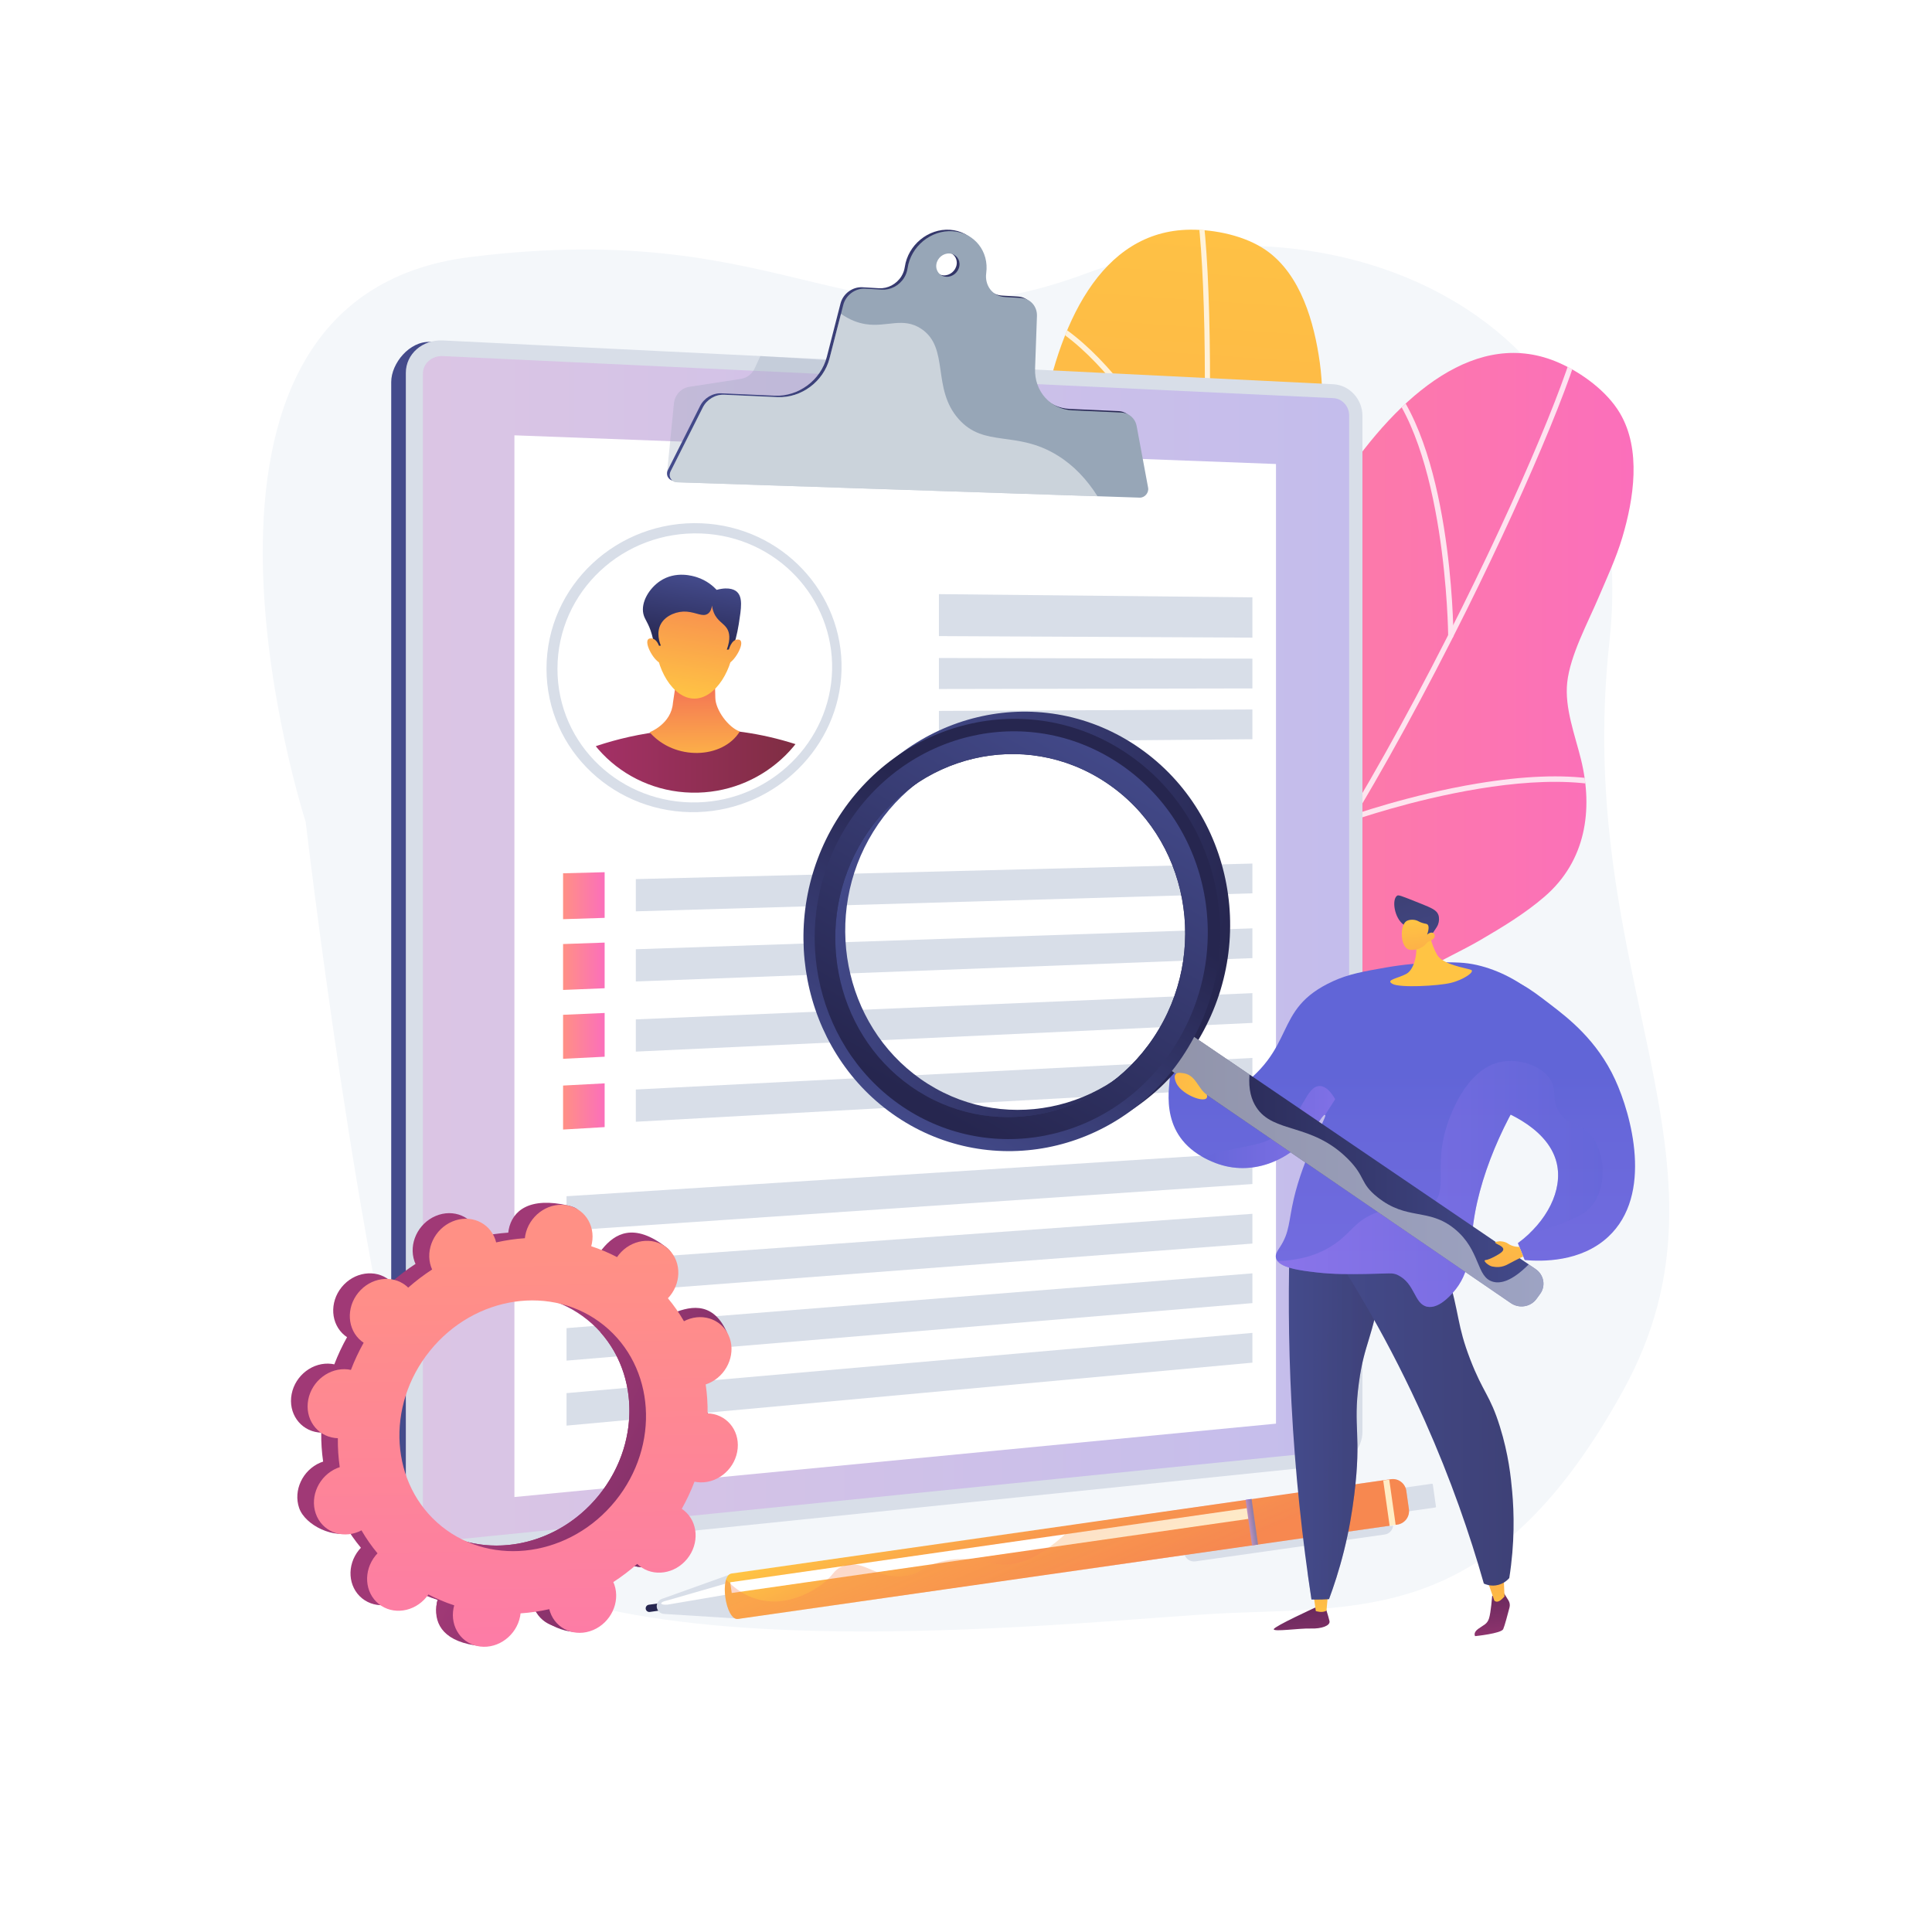 <?xml version="1.0" encoding="utf-8"?>
<!-- Generator: Adobe Illustrator 27.5.0, SVG Export Plug-In . SVG Version: 6.00 Build 0)  -->
<svg version="1.1" xmlns="http://www.w3.org/2000/svg" xmlns:xlink="http://www.w3.org/1999/xlink" x="0px" y="0px"
	 viewBox="0 0 3710 3710" style="enable-background:new 0 0 3710 3710;" xml:space="preserve">
<g id="Background">
	<g>
		<g>
			<rect style="fill:#FFFFFF;" width="3710" height="3710"/>
		</g>
	</g>
</g>
<g id="Illustration">
	<g>
		<path style="fill:#F4F7FA;" d="M3090.563,1232.305c71.202-648.514-557.527-873.819-1003.247-707.772
			c-449.337,167.394-553.509-110.092-1185.345-30.809C262.202,574,587.022,1578.276,587.022,1578.276s101.797,873.28,222.4,1275.813
			c119.95,400.355,1268.126,255.509,1547.438,243.562c277.704-11.879,519.013,11.049,760.628-428.538
			C3358.66,2230.326,3019.597,1878.669,3090.563,1232.305z"/>
		<g>
			<g>
				<g>
					<defs>
						<path id="SVGID_1_" d="M2431.279,480.599c-39.947-27.873-98.069-40.069-146.31-39.527
							c-341.966,3.843-333.197,718.568-268.043,873.106c65.154,154.538,35.676,209.465-225.258,314.551
							s-119.34,254.521-79.013,345.4c40.326,90.878,111.442,164.602-76.117,273.603c-187.559,109-114.995,161.025-114.995,161.025
							s390.225,338.642,360.656,222.386c-29.569-116.256-8.169-297.22,313.465-337.255
							c138.535-17.245,345.968-101.047,380.88-253.77c8.13-35.563,11.417-89.133,0.12-124.321
							c-15.672-48.813-51.557-85.346-73.543-130.695c-51.236-105.681,48.206-194.328,103.22-272.296
							c28.72-40.704,57.346-82.385,78.169-127.816c43.232-94.322,16.332-189.463-45.637-268.046
							c-29.716-37.682-69.937-76.95-85.375-123.54c-16.583-50.048-11.517-120.704-12.888-173.481
							c-1.076-41.389-0.526-82.755-6.234-123.867C2523.758,619.582,2498.06,527.197,2431.279,480.599z"/>
					</defs>
					
						<linearGradient id="SVGID_00000096032340214858501600000004755954916188078235_" gradientUnits="userSpaceOnUse" x1="2213.331" y1="285.345" x2="1910.669" y2="4690.743">
						<stop  offset="0" style="stop-color:#FFC444"/>
						<stop  offset="0.996" style="stop-color:#F36F56"/>
					</linearGradient>
					
						<use xlink:href="#SVGID_1_"  style="overflow:visible;fill:url(#SVGID_00000096032340214858501600000004755954916188078235_);"/>
					<clipPath id="SVGID_00000132767136450648034740000009695341966297879199_">
						<use xlink:href="#SVGID_1_"  style="overflow:visible;"/>
					</clipPath>
					<g style="opacity:0.8;clip-path:url(#SVGID_00000132767136450648034740000009695341966297879199_);">
						<g>
							<path style="fill:#FFFFFF;" d="M1510.214,2617.743c-2.258,1.028-4.985,0.257-6.347-1.899
								c-1.489-2.355-0.787-5.471,1.569-6.958c1.446-0.914,146.444-93.079,304.714-238.253
								c145.834-133.768,333.1-341.189,397.049-569.683c53.41-190.838,90.843-502.141,102.701-854.087
								c10.633-315.594-2.625-547.267-21.585-588.92c-1.155-2.536-0.035-5.526,2.501-6.681c2.536-1.154,5.527-0.035,6.681,2.501
								c22.178,48.724,32.055,309.395,22.485,593.439c-11.884,352.717-49.452,664.886-103.067,856.465
								c-64.605,230.837-253.224,439.839-400.078,574.522c-158.922,145.749-304.56,238.306-306.012,239.223
								C1510.626,2617.539,1510.422,2617.648,1510.214,2617.743z"/>
						</g>
						<g>
							<path style="fill:#FFFFFF;" d="M2314.323,1007.509c-2.523,1.148-5.231,0.641-6.397-1.877
								c-1.545-3.335-156.291-333.909-326.056-397.47c-2.609-0.976-3.865-3.735-2.887-6.344c0.977-2.61,3.916-3.858,6.526-2.881
								c173.646,65.012,325.178,388.649,331.556,402.418c1.17,2.527-0.175,4.986-2.711,6.14
								C2314.343,1007.5,2314.333,1007.505,2314.323,1007.509z"/>
						</g>
						<g>
							<path style="fill:#FFFFFF;" d="M2285.006,1408.023c-1.883,0.857-4.182,0.492-5.708-1.077
								c-1.941-1.998-1.896-5.192,0.102-7.133c0.865-0.841,87.892-85.056,197.752-158.75
								c148.44-99.569,265.671-133.59,348.443-101.118c2.594,1.017,3.87,3.945,2.854,6.538c-1.021,2.594-3.945,3.87-6.539,2.854
								c-190.431-74.705-532.051,254.378-535.479,257.71C2286.003,1407.464,2285.52,1407.789,2285.006,1408.023z"/>
						</g>
						<g>
							<path style="fill:#FFFFFF;" d="M1945.143,2249.679c-0.493,0.224-1.031,0.372-1.601,0.427c-2.772,0.271-5.24-1.757-5.51-4.53
								c-0.144-1.457-14.748-147.549-58.035-299.184c-39.688-139.027-112.206-311.304-232.3-342.507
								c-2.697-0.701-4.314-3.454-3.614-6.151c0.699-2.698,3.455-4.317,6.151-3.614c100.14,26.019,180.72,143.653,239.5,349.633
								c43.519,152.498,58.194,299.376,58.337,300.843C1948.288,2246.799,1947.052,2248.81,1945.143,2249.679z"/>
						</g>
						<g>
							<path style="fill:#FFFFFF;" d="M2133.457,1996.254c-1.976,0.899-4.384,0.444-5.885-1.272
								c-1.835-2.097-1.622-5.284,0.475-7.117c15.201-13.295,374.024-325.42,525.15-310.844c2.774,0.267,4.805,2.733,4.537,5.505
								c-0.267,2.774-2.732,4.807-5.505,4.537c-146.846-14.161-513.85,305.168-517.54,308.394
								C2134.309,1995.79,2133.894,1996.055,2133.457,1996.254z"/>
						</g>
					</g>
				</g>
			</g>
			<g>
				<g>
					<defs>
						<path id="SVGID_00000031920520412350704890000001737231057587673735_" d="M3110.703,793.355
							c-24.81-41.918-72.657-77.097-116.788-96.589c-312.832-138.173-600.949,515.965-605.672,683.61
							s-54.308,205.424-335.331,192.967c-281.024-12.457-214.061,182.211-215.007,281.631
							c-0.946,99.419,33.237,195.981-182.626,217.485c-215.863,21.504-171.373,98.917-171.373,98.917
							s214.869,469.878,236.119,351.818c21.251-118.06,115.699-273.898,425.018-177.088
							c133.231,41.697,356.745,51.361,451.79-73.176c22.133-29,47.317-76.394,51.613-113.101
							c5.958-50.92-11.567-99.036-12.791-149.419c-2.85-117.412,124.381-156.896,206.753-205.068
							c43.003-25.149,86.324-51.225,124.098-83.948c78.423-67.937,93.356-165.673,69.51-262.868
							c-11.435-46.607-31.773-99.01-26.523-147.809c5.641-52.421,39.524-114.63,60.14-163.233
							c16.167-38.116,33.805-75.537,45.642-115.32C3137.294,958.162,3152.179,863.432,3110.703,793.355z"/>
					</defs>
					
						<linearGradient id="SVGID_00000026140125623193118680000007055972687798624420_" gradientUnits="userSpaceOnUse" x1="1480.115" y1="1609.982" x2="3136.954" y2="1609.982">
						<stop  offset="0" style="stop-color:#FF9085"/>
						<stop  offset="1" style="stop-color:#FB6FBB"/>
					</linearGradient>
					
						<use xlink:href="#SVGID_00000031920520412350704890000001737231057587673735_"  style="overflow:visible;fill:url(#SVGID_00000026140125623193118680000007055972687798624420_);"/>
					<clipPath id="SVGID_00000085968475375823173670000010351723523672792245_">
						<use xlink:href="#SVGID_00000031920520412350704890000001737231057587673735_"  style="overflow:visible;"/>
					</clipPath>
					<g style="opacity:0.8;clip-path:url(#SVGID_00000085968475375823173670000010351723523672792245_);">
						<g>
							<path style="fill:#FFFFFF;" d="M1387.015,2356.89c-2.481,0-4.644-1.831-4.99-4.358c-0.379-2.76,1.55-5.305,4.31-5.683
								c1.695-0.233,171.846-24.046,376.039-90.608c188.149-61.332,444.519-172.534,597.383-354.005
								c127.672-151.564,290.709-419.388,447.307-734.798c140.423-282.832,224.334-499.181,224.334-544.946
								c0-2.787,2.258-5.044,5.044-5.044c2.787,0,5.044,2.258,5.044,5.044c0,53.534-99.002,294.875-225.387,549.432
								c-156.942,316.102-320.459,584.658-448.626,736.811c-154.432,183.331-412.69,295.412-602.145,357.154
								c-205.024,66.815-375.921,90.719-377.622,90.953C1387.474,2356.875,1387.243,2356.89,1387.015,2356.89z"/>
						</g>
						<g>
							<path style="fill:#FFFFFF;" d="M2785.966,1225.829c-2.772,0-5.026-2.264-5.044-5.039
								c-0.025-3.675-3.915-368.995-132.094-497.177c-1.97-1.969-1.97-5.171,0-7.14c1.97-1.97,5.163-1.974,7.133-0.003
								c131.111,131.109,134.95,489.082,135.05,504.256c0.018,2.785-2.225,5.103-5.011,5.103
								C2785.988,1225.829,2785.976,1225.829,2785.966,1225.829z"/>
						</g>
						<g>
							<path style="fill:#FFFFFF;" d="M2593.356,1576.849c-2.069,0-4.01-1.284-4.749-3.345c-0.939-2.622,0.425-5.511,3.048-6.45
								c1.136-0.407,115.232-41.002,245.751-62.56c176.352-29.127,297.144-11.524,359.026,52.322c1.939,2,1.888,5.194-0.112,7.133
								c-2.003,1.938-5.194,1.888-7.133-0.112c-142.372-146.886-589.63,11.102-594.131,12.714
								C2594.496,1576.754,2593.921,1576.849,2593.356,1576.849z"/>
						</g>
						<g>
							<path style="fill:#FFFFFF;" d="M1935.347,2202.082c-0.542,0-1.092-0.089-1.634-0.274c-2.635-0.902-4.041-3.77-3.138-6.406
								c0.473-1.386,47.705-140.401,71.127-296.344c21.475-142.978,26.844-329.817-69.532-407.97
								c-2.164-1.755-2.496-4.931-0.74-7.095c1.754-2.166,4.933-2.498,7.095-0.741c80.363,65.168,104.969,205.615,73.133,417.438
								c-23.568,156.825-71.061,296.586-71.539,297.98C1939.403,2200.763,1937.444,2202.082,1935.347,2202.082z"/>
						</g>
						<g>
							<path style="fill:#FFFFFF;" d="M2211.731,2049.442c-2.171,0-4.174-1.412-4.829-3.596c-0.801-2.668,0.713-5.481,3.381-6.281
								c19.343-5.803,475.233-141.229,606.741-65.353c2.414,1.392,3.241,4.478,1.849,6.89c-1.393,2.414-4.478,3.243-6.89,1.849
								c-127.785-73.724-594.106,64.869-598.8,66.276C2212.698,2049.373,2212.21,2049.442,2211.731,2049.442z"/>
						</g>
					</g>
				</g>
			</g>
		</g>
		<g>
			<g>
				
					<linearGradient id="SVGID_00000021809464207992044830000012726843565242462380_" gradientUnits="userSpaceOnUse" x1="751.248" y1="1822.149" x2="2588.223" y2="1822.149">
					<stop  offset="0" style="stop-color:#444B8C"/>
					<stop  offset="0.996" style="stop-color:#26264F"/>
				</linearGradient>
				<path style="fill:url(#SVGID_00000021809464207992044830000012726843565242462380_);" d="M2532.403,755.319L825.931,656.601
					c-39.303-1.919-74.683,40.971-74.683,76.984v2197.397c0,49.944,51.017,59.997,90.32,55.983l1690.835-172.681
					c30.886-3.154,55.821-31.418,55.821-63.141V815.484C2588.223,783.761,2563.289,756.827,2532.403,755.319z"/>
				<path style="fill:#D8DEE8;" d="M2560.469,737.865L850.626,653.752c-39.303-1.933-71.312,25.915-71.312,62.209v2214.565
					c0,36.294,32.009,62.422,71.312,58.377l1709.843-175.986c30.885-3.179,55.821-31.664,55.821-63.635V798.5
					C2616.29,766.529,2591.354,739.384,2560.469,737.865z"/>
				
					<linearGradient id="SVGID_00000160163473832647225700000008522834823594777767_" gradientUnits="userSpaceOnUse" x1="812.137" y1="1821.41" x2="2590.718" y2="1821.41">
					<stop  offset="0.004" style="stop-color:#E38DDD"/>
					<stop  offset="1" style="stop-color:#9571F6"/>
				</linearGradient>
				<path style="opacity:0.3;fill:url(#SVGID_00000160163473832647225700000008522834823594777767_);" d="M850.626,2958.87
					c-21.2,2.141-38.49-12.026-38.49-31.583V717.435c0-19.558,17.29-34.653,38.49-33.652l1709.843,80.768
					c16.696,0.788,30.25,15.502,30.25,32.799v1954.453c0,17.297-13.554,32.739-30.25,34.425L850.626,2958.87z"/>
				<polygon style="fill:#FFFFFF;" points="2450.267,2733.817 987.831,2874.721 987.831,835.942 2450.267,891.021 				"/>
				<path style="opacity:0.3;fill:#97A6B7;" d="M1865.337,900.999l-584.469,7.312l13.11-131.809
					c0.989-17.126,13.371-31.186,29.671-33.691l98.983-15.211c11.653-1.791,21.69-9.493,26.783-20.553l10.733-23.31l258.901,15.987
					L1865.337,900.999z"/>
				
					<linearGradient id="SVGID_00000008830319838009969010000001051739925663368635_" gradientUnits="userSpaceOnUse" x1="1280.868" y1="696.983" x2="2199.699" y2="696.983">
					<stop  offset="0" style="stop-color:#444B8C"/>
					<stop  offset="0.996" style="stop-color:#26264F"/>
				</linearGradient>
				<path style="fill:url(#SVGID_00000008830319838009969010000001051739925663368635_);" d="M2177.448,815.486
					c-2.772-14.913-14.72-25.38-29.775-26.055l-93.392-4.186c-42.389-1.9-73.464-36.337-71.909-79.955l3.604-101.078
					c0.667-18.693-12.683-33.672-31.03-34.768l-30.684-1.833c-23.398-1.398-38.976-22.024-35.695-45.875
					c5.735-41.681-22.823-77.651-64.213-80.472c-41.714-2.842-80.647,29.027-86.857,71.241c-0.923,6.273-3.042,12.471-6.49,18.003
					c-9.639,15.462-26.528,23.975-43.069,22.987l-31.652-1.89c-19.178-1.146-37.403,12.315-42.261,31.255l-26.318,102.6
					c-11.382,44.373-54.316,76.438-99.906,74.395l-102.447-4.592c-16.779-0.752-33.245,9.027-40.972,24.36l-61.734,122.499
					c-5.056,10.032,1.17,20.87,12.188,21.236l888.433,29.509c9.724,0.323,17.975-9.372,16.184-19.008L2177.448,815.486z
					 M1811.762,528.749c-12.237-0.758-20.73-11.397-18.95-23.761c1.78-12.364,13.153-21.74,25.385-20.943
					c12.211,0.795,20.656,11.431,18.881,23.757C1835.304,520.127,1823.978,529.506,1811.762,528.749z"/>
				<path style="fill:#97A6B7;" d="M2182.711,818.226c-2.773-14.912-14.721-25.38-29.775-26.054l-93.392-4.186
					c-42.389-1.9-73.464-36.338-71.909-79.955l3.604-101.078c0.667-18.693-12.683-33.672-31.03-34.768l-30.684-1.833
					c-23.398-1.398-38.976-22.024-35.695-45.874c5.735-41.682-22.823-77.652-64.212-80.472
					c-41.714-2.842-80.647,29.026-86.857,71.241c-0.923,6.273-3.042,12.471-6.49,18.003c-9.639,15.462-26.529,23.974-43.069,22.987
					l-31.652-1.891c-19.179-1.146-37.403,12.316-42.262,31.255l-26.317,102.6c-11.382,44.373-54.317,76.438-99.906,74.395
					l-102.447-4.592c-16.779-0.752-33.245,9.027-40.972,24.36l-61.734,122.498c-5.056,10.033,1.17,20.87,12.188,21.236
					l888.432,29.509c9.724,0.323,17.975-9.373,16.184-19.008L2182.711,818.226z M1817.024,531.489
					c-12.237-0.758-20.73-11.397-18.95-23.761c1.78-12.364,13.154-21.74,25.385-20.943c12.211,0.795,20.656,11.431,18.882,23.757
					C1840.566,522.867,1829.24,532.246,1817.024,531.489z"/>
				<g>
					<path style="opacity:0.5;fill:#FFFFFF;" d="M2030.666,874.519c-79.25-48.923-140.058-14.235-189.449-69.413
						c-52.874-59.069-17.212-136.833-71.92-173.527c-35.025-23.493-66.268-2.772-107.004-9.132
						c-14.915-2.328-30.833-8.257-47.374-19.814l-21.949,85.569c-11.382,44.374-54.317,76.436-99.906,74.395l-102.448-4.591
						c-16.778-0.752-33.245,9.028-40.972,24.36l-61.734,122.499c-5.056,10.031,1.17,20.87,12.189,21.235l807.402,26.818
						C2087.165,920.618,2061.902,893.8,2030.666,874.519z"/>
				</g>
			</g>
			<g>
				<g>
					<path style="fill:#D8DEE8;" d="M1340.009,1559.444c-157.407,5.095-290.578-117.382-290.578-275.291
						c0-160.236,136.687-286.358,298.083-279.281c154.538,6.776,272.322,134.102,268.462,282.246
						C1612.168,1433.271,1490.893,1554.56,1340.009,1559.444z"/>
					<path style="fill:#FFFFFF;" d="M1597.855,1287.023c-3.448,136.704-116.579,249.56-257.593,253.763
						c-146.697,4.372-269.915-109.604-269.773-256.523c0.144-148.931,126.61-265.97,276.76-259.792
						C1491.446,1030.405,1601.347,1148.578,1597.855,1287.023z"/>
					<g>
						<defs>
							<path id="SVGID_00000173158461223759134830000009121305383073711772_" d="M1579.641,1286.928
								c-3.096,126.964-108.262,231.603-239.125,235.168c-135.744,3.698-249.348-101.994-249.085-237.723
								c0.265-137.444,116.86-245.671,255.555-240.337C1480.584,1049.174,1582.773,1158.463,1579.641,1286.928z"/>
						</defs>
						<clipPath id="SVGID_00000065791519369688398560000012799126878456741765_">
							<use xlink:href="#SVGID_00000173158461223759134830000009121305383073711772_"  style="overflow:visible;"/>
						</clipPath>
						<g style="clip-path:url(#SVGID_00000065791519369688398560000012799126878456741765_);">
							
								<linearGradient id="SVGID_00000031926830070290217560000000247816173906012856_" gradientUnits="userSpaceOnUse" x1="1070.315" y1="1489.982" x2="1593.633" y2="1489.982">
								<stop  offset="0" style="stop-color:#AB316D"/>
								<stop  offset="1" style="stop-color:#792D3D"/>
							</linearGradient>
							<path style="fill:url(#SVGID_00000031926830070290217560000000247816173906012856_);" d="M1070.315,1464.168
								c0,0,240.265-137.55,523.318-9.73c0,0-38.252,111.475-253.887,124.446
								C1110.664,1592.664,1070.315,1464.168,1070.315,1464.168z"/>
							
								<linearGradient id="SVGID_00000088837614032982886910000004161357025643352493_" gradientUnits="userSpaceOnUse" x1="1333.534" y1="1306.868" x2="1334.492" y2="1492.718">
								<stop  offset="0.004" style="stop-color:#F36F56"/>
								<stop  offset="1" style="stop-color:#FFC444"/>
							</linearGradient>
							<path style="fill:url(#SVGID_00000088837614032982886910000004161357025643352493_);" d="M1301.844,1285.474l-9.605,64.222
								c-3.025,40.7-44.773,56.414-44.773,56.414c48.155,55.131,140.312,51.445,173.152-1.442
								c-21.979-7.798-46.356-40.945-46.977-64.338l-1.446-54.488L1301.844,1285.474z"/>
							
								<linearGradient id="SVGID_00000148650067750362016000000006611279840272434096_" gradientUnits="userSpaceOnUse" x1="1363.544" y1="1047.535" x2="1316.088" y2="1340.609">
								<stop  offset="0.004" style="stop-color:#F36F56"/>
								<stop  offset="1" style="stop-color:#FFC444"/>
							</linearGradient>
							<path style="fill:url(#SVGID_00000148650067750362016000000006611279840272434096_);" d="M1409.716,1229.535
								c-0.893,54.041-34.943,111.884-76.191,111.984c-41.72,0.102-75.326-58.782-74.796-113.958
								c0.532-55.456,35.301-85.055,77.389-84.014C1377.725,1144.577,1410.613,1175.224,1409.716,1229.535z"/>
							
								<linearGradient id="SVGID_00000101802955775746907230000017162418633236667311_" gradientUnits="userSpaceOnUse" x1="1338.792" y1="1107.301" x2="1315.512" y2="1251.069">
								<stop  offset="0" style="stop-color:#444B8C"/>
								<stop  offset="0.996" style="stop-color:#26264F"/>
							</linearGradient>
							<path style="fill:url(#SVGID_00000101802955775746907230000017162418633236667311_);" d="M1256.322,1241.485
								c4.23-0.6,8.456-1.199,12.676-1.798c-1.891-4.545-9.694-24.698,0.424-42.112c9.712-16.714,32.219-24.5,49.274-23.043
								c19.319,1.651,30.776,10.603,40.534,4.042c5.48-3.685,7.336-10.541,8.034-15.898c0.378,3.445,1.274,8.546,3.689,14.207
								c6.925,16.236,18.971,19.8,25.38,30.524c4.308,7.207,6.989,19.185-0.637,40.083c3.641-0.173,7.277-0.347,10.911-0.519
								c4.025-11.726,8.898-28.376,12.101-48.812c4.765-30.399,8.049-51.362-3.855-61.924c-2.376-2.108-12.916-10.508-38.647-3.541
								c-5.923-6.33-18.457-17.99-37.972-24.266c-6.766-2.176-40.443-13.007-70.768,7.407c-20.667,13.912-37.02,40.49-32.027,62.877
								c2.635,11.813,10.062,17.23,16.421,40.016C1254.537,1228.326,1255.734,1236.379,1256.322,1241.485z"/>
							
								<linearGradient id="SVGID_00000110441115145710299720000017814048729128912319_" gradientUnits="userSpaceOnUse" x1="1440.335" y1="1063.403" x2="1393.479" y2="1352.77">
								<stop  offset="0.004" style="stop-color:#F36F56"/>
								<stop  offset="1" style="stop-color:#FFC444"/>
							</linearGradient>
							<path style="fill:url(#SVGID_00000110441115145710299720000017814048729128912319_);" d="M1399.061,1249.399
								c0,0,5.158-23.673,19.604-21.126c14.385,2.536-6.943,41.085-19.998,45.651L1399.061,1249.399z"/>
							
								<linearGradient id="SVGID_00000021107392216190916650000000255929516837324677_" gradientUnits="userSpaceOnUse" x1="1290.923" y1="1032.93" x2="1242.885" y2="1329.597">
								<stop  offset="0.004" style="stop-color:#F36F56"/>
								<stop  offset="1" style="stop-color:#FFC444"/>
							</linearGradient>
							<path style="fill:url(#SVGID_00000021107392216190916650000000255929516837324677_);" d="M1268.024,1248.05
								c0,0-4.716-24.238-19.857-22.038c-15.199,2.209,6.149,42.158,19.606,47.008L1268.024,1248.05z"/>
						</g>
					</g>
				</g>
				<g>
					<polygon style="fill:#D8DEE8;" points="2404.986,1224.468 1802.996,1221.503 1802.996,1140.917 2404.986,1147.121 					"/>
					<polygon style="fill:#D8DEE8;" points="2404.986,1321.993 1802.996,1323.111 1802.996,1263.548 2404.986,1264.823 					"/>
					<polygon style="fill:#D8DEE8;" points="2404.986,1419.517 1802.996,1424.72 1802.996,1365.156 2404.986,1362.347 					"/>
				</g>
				<g>
					
						<linearGradient id="SVGID_00000183222951146257870240000017587596399535597992_" gradientUnits="userSpaceOnUse" x1="1081.273" y1="1719.996" x2="1161.095" y2="1719.996">
						<stop  offset="0" style="stop-color:#FF9085"/>
						<stop  offset="1" style="stop-color:#FB6FBB"/>
					</linearGradient>
					<polygon style="fill:url(#SVGID_00000183222951146257870240000017587596399535597992_);" points="1161.095,1762.566 
						1081.273,1765.095 1081.273,1676.958 1161.095,1674.898 					"/>
					<polygon style="fill:#D8DEE8;" points="2404.986,1715.452 1220.962,1750.027 1220.962,1688.145 2404.986,1658.283 					"/>
				</g>
				<g>
					
						<linearGradient id="SVGID_00000104702493522396763230000009655691366788537016_" gradientUnits="userSpaceOnUse" x1="1081.273" y1="1855.512" x2="1161.095" y2="1855.512">
						<stop  offset="0" style="stop-color:#FF9085"/>
						<stop  offset="1" style="stop-color:#FB6FBB"/>
					</linearGradient>
					<polygon style="fill:url(#SVGID_00000104702493522396763230000009655691366788537016_);" points="1161.095,1897.719 
						1081.273,1900.972 1081.273,1812.835 1161.095,1810.052 					"/>
					<polygon style="fill:#D8DEE8;" points="2404.986,1839.88 1220.962,1884.711 1220.962,1822.829 2404.986,1782.71 					"/>
				</g>
				<g>
					
						<linearGradient id="SVGID_00000166646033629465973140000016626090508788150185_" gradientUnits="userSpaceOnUse" x1="1081.273" y1="1989.191" x2="1161.095" y2="1989.191">
						<stop  offset="0" style="stop-color:#FF9085"/>
						<stop  offset="1" style="stop-color:#FB6FBB"/>
					</linearGradient>
					<polygon style="fill:url(#SVGID_00000166646033629465973140000016626090508788150185_);" points="1161.095,2029.22 
						1081.273,2033.176 1081.273,1948.712 1161.095,1945.206 					"/>
					<polygon style="fill:#D8DEE8;" points="2404.986,1964.307 1220.962,2019.395 1220.962,1957.513 2404.986,1907.138 					"/>
				</g>
				<g>
					
						<linearGradient id="SVGID_00000159438970078204282820000013420631712978077626_" gradientUnits="userSpaceOnUse" x1="1081.273" y1="2124.706" x2="1161.095" y2="2124.706">
						<stop  offset="0" style="stop-color:#FF9085"/>
						<stop  offset="1" style="stop-color:#FB6FBB"/>
					</linearGradient>
					<polygon style="fill:url(#SVGID_00000159438970078204282820000013420631712978077626_);" points="1161.095,2164.374 
						1081.273,2169.053 1081.273,2084.589 1161.095,2080.36 					"/>
					<polygon style="fill:#D8DEE8;" points="2404.986,2088.735 1220.962,2154.079 1220.962,2092.198 2404.986,2031.565 					"/>
				</g>
				<polygon style="fill:#D8DEE8;" points="2404.986,2273.694 1087.925,2363.187 1087.925,2297.115 2404.986,2213.162 				"/>
				<polygon style="fill:#D8DEE8;" points="2404.986,2388.033 1087.925,2487.989 1087.925,2425.588 2404.986,2330.864 				"/>
				<polygon style="fill:#D8DEE8;" points="2404.986,2502.372 1087.925,2612.791 1087.925,2550.39 2404.986,2445.202 				"/>
				<polygon style="fill:#D8DEE8;" points="2404.986,2616.71 1087.925,2737.594 1087.925,2675.192 2404.986,2559.541 				"/>
			</g>
		</g>
		<g>
			
				<linearGradient id="SVGID_00000132770402268210242310000007974618672962111677_" gradientUnits="userSpaceOnUse" x1="2482.678" y1="3377.344" x2="1512.488" y2="3102.8" gradientTransform="matrix(0.978 0.209 -0.209 0.978 191.036 -600.018)">
				<stop  offset="0" style="stop-color:#311944"/>
				<stop  offset="1" style="stop-color:#A03976"/>
			</linearGradient>
			<path style="fill:url(#SVGID_00000132770402268210242310000007974618672962111677_);" d="M1195.752,2996.111
				c27.097,21.909,68.294,15.887,92.018-13.453c23.723-29.34,20.989-70.886-6.107-92.795c-1.404-1.135-2.867-2.149-4.342-3.136
				c9.529-17.002,17.7-34.443,24.469-52.19c1.743,0.367,3.497,0.71,5.307,0.931c35.328,4.304,69.638-21.683,76.636-58.048
				c6.998-36.365-15.969-69.333-51.296-73.638c-1.848-0.224-3.688-0.318-5.525-0.381c0.206-18.716-1.017-37.303-3.658-55.603
				c1.794-0.593,3.586-1.219,5.368-1.974c34.092-14.453,52.325-53.445,40.721-87.089c-11.604-33.645-48.65-49.201-82.742-34.748
				c-1.747,0.741-3.423,1.586-5.085,2.452c-8.953-15.45-19.242-30.193-30.807-44.111c1.319-1.394,2.622-2.813,3.851-4.333
				c23.724-29.34,53.22-60.625,25.784-82.107c-63.468-49.696-100.184-26.575-123.908,2.765c-1.228,1.52-2.344,3.092-3.431,4.673
				c-16.032-8.396-32.601-15.371-49.582-20.892c0.499-1.806,0.974-3.621,1.333-5.484c6.996-36.363,21.92-53.666-12.736-61.765
				c-75.571-17.662-108.201,9.815-115.198,46.177c-0.366,1.9-0.603,3.785-0.807,5.663c-18.447,1.248-36.878,3.942-55.138,8.062
				c-0.445-1.784-0.923-3.564-1.529-5.323c-11.604-33.644-48.65-49.2-82.744-34.746c-34.094,14.455-52.324,53.445-40.72,87.089
				c0.594,1.724,1.298,3.367,2.021,4.994c-15.937,10.335-31.281,21.975-45.911,34.853c-1.273-1.236-2.572-2.455-3.976-3.59
				c-27.096-21.91-68.294-15.887-92.018,13.453c-23.724,29.339-20.989,70.886,6.107,92.795c1.404,1.135,2.868,2.15,4.342,3.136
				c-9.529,17.002-17.7,34.443-24.47,52.19c-1.743-0.366-3.497-0.71-5.305-0.932c-35.329-4.302-69.64,21.685-76.638,58.05
				c-6.997,36.365,15.97,69.332,51.298,73.636c1.845,0.225,3.686,0.32,5.523,0.382c-0.207,18.716,1.016,37.303,3.658,55.604
				c-1.793,0.593-3.586,1.218-5.367,1.974c-34.093,14.453-52.325,53.445-40.72,87.089c11.604,33.644,68.119,60.179,102.212,45.726
				c1.748-0.741-16.048-12.564-14.386-13.43c8.953,15.45,19.242,30.193,30.807,44.112c-1.318,1.394-2.622,2.813-3.851,4.333
				c-23.724,29.339-20.989,70.885,6.107,92.795c27.096,21.909,68.294,15.886,92.018-13.453c1.229-1.52,2.344-3.092,3.431-4.673
				c16.031,8.396,32.601,15.371,49.582,20.892c-0.498,1.806-0.974,3.621-1.333,5.485c-6.997,36.363,15.97,69.332,51.297,73.636
				c35.328,4.304,69.64-21.685,76.636-58.048c0.365-1.9,0.602-3.785,0.806-5.663c18.448-1.247,36.879-3.942,55.138-8.062
				c0.446,1.783,0.924,3.564,1.53,5.321c11.604,33.644,48.649,49.201,82.743,34.747c34.094-14.455,52.325-53.445,40.721-87.091
				c-0.595-1.722-1.298-3.365-2.022-4.992c15.937-10.335,31.281-21.976,45.911-34.852
				C1193.05,2993.757,1194.349,2994.976,1195.752,2996.111z M815.923,2920.118c-98.381-79.55-108.307-230.393-22.171-336.918
				c86.136-106.527,235.715-128.395,334.095-48.846c98.381,79.55,108.307,230.393,22.171,336.919
				C1063.883,2977.8,914.304,2999.668,815.923,2920.118z"/>
			
				<linearGradient id="SVGID_00000148658510623207203950000005961268252782772618_" gradientUnits="userSpaceOnUse" x1="2480.138" y1="3386.331" x2="1509.94" y2="3111.785" gradientTransform="matrix(0.978 0.209 -0.209 0.978 191.036 -600.018)">
				<stop  offset="0" style="stop-color:#311944"/>
				<stop  offset="1" style="stop-color:#A03976"/>
			</linearGradient>
			<path style="fill:url(#SVGID_00000148658510623207203950000005961268252782772618_);" d="M1307.098,2835.468
				c35.328,4.303,69.638-21.686,76.636-58.049c6.998-36.364-15.969-69.333-51.297-73.636c-1.847-0.225-3.688-0.318-5.525-0.382
				c0.207-18.717-1.017-37.303-3.658-55.603c1.794-0.592,3.586-1.219,5.368-1.975c34.093-14.453,81.498-56.837,66.505-89.112
				c-28.458-61.258-74.435-47.176-108.527-32.723c-1.747,0.741-3.423,1.585-5.083,2.451c-8.954-15.45-19.243-30.192-30.808-44.111
				c1.319-1.394,2.622-2.813,3.851-4.332c12.912-15.968,17.925-35.541,15.501-53.606c-39.404,44.313-78.468,88.92-117.084,133.91
				c74.26,83.271,75.17,216.35-2.959,312.975c-66.207,81.881-169.88,113.673-258.991,87.911
				c-6.27,9.607-12.478,19.287-19.012,28.732c-17.731,25.633-36.934,50.346-56.147,75.019c8.054,3.372,16.217,6.415,24.479,9.102
				c-0.499,1.807-0.974,3.622-1.333,5.485c-6.997,36.364,8.424,71.817,71.967,81.886c35.151,5.571,48.969-29.934,55.967-66.298
				c0.365-1.9,0.603-3.784,0.807-5.662c18.448-1.247,36.878-3.942,55.137-8.063c0.445,1.784,0.923,3.564,1.53,5.321
				c11.604,33.646,71.217,59.604,105.311,45.149c34.094-14.454,29.755-63.846,18.152-97.491c-0.594-1.724-1.298-3.367-2.021-4.994
				c15.936-10.335,31.281-21.975,45.911-34.851c1.273,1.236,2.572,2.455,3.976,3.588c27.096,21.911,68.294,15.887,92.018-13.453
				c23.723-29.338,20.99-70.885-6.107-92.795c-1.404-1.135-2.867-2.15-4.342-3.136c9.529-17.002,17.7-34.444,24.469-52.189
				C1303.534,2834.904,1305.288,2835.246,1307.098,2835.468z"/>
			
				<linearGradient id="SVGID_00000176008454765622246690000002747633422792192432_" gradientUnits="userSpaceOnUse" x1="999.76" y1="2413.635" x2="1014.636" y2="3614.873">
				<stop  offset="0" style="stop-color:#FF9085"/>
				<stop  offset="1" style="stop-color:#FB6FBB"/>
			</linearGradient>
			<path style="fill:url(#SVGID_00000176008454765622246690000002747633422792192432_);" d="M1364.328,2714.469
				c-1.847-0.223-3.688-0.319-5.525-0.381c0.207-18.716-1.017-37.304-3.659-55.603c1.795-0.593,3.586-1.22,5.37-1.975
				c34.092-14.452,52.324-53.444,40.719-87.089c-11.603-33.644-48.649-49.201-82.743-34.747c-1.747,0.742-3.422,1.586-5.084,2.451
				c-8.953-15.45-19.241-30.19-30.806-44.11c1.318-1.394,2.622-2.814,3.851-4.333c23.724-29.339,20.99-70.885-6.107-92.795
				c-27.095-21.91-68.294-15.887-92.017,13.453c-1.23,1.52-2.345,3.092-3.432,4.673c-16.031-8.396-32.601-15.371-49.581-20.892
				c0.499-1.807,0.974-3.621,1.333-5.484c6.995-36.363-15.97-69.332-51.297-73.636c-35.329-4.305-69.641,21.686-76.637,58.047
				c-0.365,1.902-0.601,3.785-0.806,5.664c-18.448,1.248-36.879,3.943-55.138,8.063c-0.445-1.784-0.923-3.563-1.529-5.323
				c-11.604-33.644-48.649-49.201-82.742-34.746c-34.095,14.455-52.325,53.445-40.721,87.089c0.594,1.723,1.297,3.368,2.021,4.994
				c-15.938,10.335-31.283,21.975-45.913,34.853c-1.273-1.237-2.57-2.456-3.975-3.59c-27.095-21.911-68.293-15.887-92.017,13.452
				c-23.724,29.34-20.99,70.887,6.107,92.795c1.402,1.136,2.867,2.151,4.342,3.136c-9.529,17.003-17.7,34.444-24.47,52.191
				c-1.742-0.366-3.498-0.711-5.305-0.933c-35.329-4.302-69.639,21.685-76.637,58.05c-6.998,36.365,15.971,69.332,51.297,73.636
				c1.846,0.227,3.686,0.32,5.524,0.383c-0.207,18.718,1.016,37.304,3.657,55.604c-1.793,0.593-3.586,1.219-5.366,1.974
				c-34.094,14.453-52.325,53.445-40.721,87.089s48.649,49.201,82.741,34.747c1.749-0.742,3.424-1.586,5.085-2.451
				c8.954,15.45,19.241,30.192,30.806,44.11c-1.317,1.396-2.622,2.814-3.851,4.333c-23.722,29.34-20.99,70.885,6.107,92.795
				c27.095,21.91,68.294,15.887,92.017-13.453c1.23-1.519,2.345-3.091,3.432-4.672c16.031,8.396,32.601,15.369,49.583,20.89
				c-0.499,1.808-0.975,3.621-1.333,5.486c-6.997,36.362,15.969,69.332,51.297,73.636c35.327,4.304,69.639-21.685,76.636-58.048
				c0.366-1.9,0.603-3.785,0.806-5.663c18.448-1.246,36.88-3.941,55.138-8.061c0.445,1.781,0.923,3.563,1.53,5.32
				c11.604,33.644,48.647,49.202,82.741,34.747c34.095-14.453,52.325-53.444,40.723-87.091c-0.594-1.721-1.299-3.365-2.023-4.993
				c15.938-10.333,31.281-21.974,45.913-34.851c1.272,1.235,2.571,2.455,3.975,3.589c27.095,21.91,68.294,15.887,92.017-13.453
				c23.724-29.34,20.99-70.885-6.107-92.795c-1.404-1.135-2.867-2.149-4.342-3.136c9.529-17.002,17.7-34.443,24.47-52.191
				c1.744,0.368,3.496,0.711,5.307,0.931c35.329,4.304,69.637-21.683,76.636-58.048S1399.655,2718.773,1364.328,2714.469z
				 M1181.909,2881.961c-86.135,106.526-235.715,128.395-334.095,48.846c-98.38-79.55-108.307-230.393-22.171-336.919
				c86.137-106.526,235.715-128.395,334.095-48.844C1258.119,2624.592,1268.045,2775.435,1181.909,2881.961z"/>
		</g>
		<g>
			<path style="fill:#D8DEE8;" d="M2659.062,2946.711l-363.79,51.576c-10.31,1.461-19.853-5.712-21.314-16.022l0,0
				c-1.462-10.309,5.711-19.852,16.021-21.314l363.79-51.576c10.31-1.461,19.852,5.712,21.314,16.021l0,0
				C2676.545,2935.706,2669.372,2945.249,2659.062,2946.711z"/>
			<path style="fill:#D8DEE8;" d="M2756.002,2894.882l-80.315,11.387l-6.471-45.646l80.316-11.387
				c0.925-0.131,1.781,0.512,1.912,1.437l5.996,42.296C2757.571,2893.894,2756.927,2894.75,2756.002,2894.882z"/>
			<path style="fill:#26264F;" d="M1281.785,3090.582l-33.922,4.81c-3.816,0.541-7.348-2.114-7.889-5.93l0,0
				c-0.541-3.817,2.114-7.348,5.93-7.89l33.922-4.809L1281.785,3090.582z"/>
			<path style="fill:#D8DEE8;" d="M1261.218,3086.45L1261.218,3086.45c0.992,6.997,6.764,12.333,13.818,12.774l145.584,9.104
				l-12.363-87.202l-137.316,49.212C1264.287,3072.722,1260.226,3079.452,1261.218,3086.45z"/>
			<path style="fill:#FFFFFF;" d="M1269.639,3079.076L1269.639,3079.076c0.272,1.916,5.422,2.872,12.331,2.287l140.89-24.01
				l-3.386-23.884l-138.626,39.982C1274.05,3074.81,1269.367,3077.159,1269.639,3079.076z"/>
			
				<linearGradient id="SVGID_00000083071596695094189500000007451804454350688142_" gradientUnits="userSpaceOnUse" x1="2180.526" y1="3349.865" x2="2263.725" y2="3659.709" gradientTransform="matrix(0.99 -0.14 0.14 0.99 -660.515 -224.569)">
				<stop  offset="0" style="stop-color:#FFC444"/>
				<stop  offset="0.996" style="stop-color:#F36F56"/>
			</linearGradient>
			<path style="fill:url(#SVGID_00000083071596695094189500000007451804454350688142_);" d="M2683.171,2927.69l-1265.969,181.123
				c-24.08,3.414-36.443-83.789-12.363-87.203l1265.969-181.123c14.365-2.036,27.66,7.958,29.697,22.322l4.988,35.185
				C2707.53,2912.358,2697.535,2925.654,2683.171,2927.69z"/>
			<polygon style="fill:#FFFFFF;" points="2400.288,2916.269 1405.132,3058.998 1402.218,3038.446 2397.375,2895.717 			"/>
			
				<linearGradient id="SVGID_00000111172971025043240340000011509382073900096447_" gradientUnits="userSpaceOnUse" x1="2586.197" y1="3546.599" x2="2597.903" y2="3546.599" gradientTransform="matrix(0.99 -0.14 0.14 0.99 -660.515 -224.569)">
				<stop  offset="0" style="stop-color:#AA80F9"/>
				<stop  offset="0.996" style="stop-color:#6165D7"/>
			</linearGradient>
			<polygon style="fill:url(#SVGID_00000111172971025043240340000011509382073900096447_);" points="2415.816,2965.948 
				2404.229,2967.59 2391.816,2880.041 2403.404,2878.398 			"/>
			
				<rect x="2663.553" y="2841.128" transform="matrix(0.99 -0.14 0.14 0.99 -378.492 403.157)" style="fill:#FFFFFF;" width="11.703" height="88.425"/>
			
				<linearGradient id="SVGID_00000069356832594575182320000009677762148708567192_" gradientUnits="userSpaceOnUse" x1="2180.267" y1="3348.894" x2="2263.669" y2="3659.494" gradientTransform="matrix(0.99 -0.14 0.14 0.99 -660.515 -224.569)">
				<stop  offset="0.004" style="stop-color:#F36F56"/>
				<stop  offset="1" style="stop-color:#FFC444"/>
			</linearGradient>
			<path style="opacity:0.3;fill:url(#SVGID_00000069356832594575182320000009677762148708567192_);" d="M2670.808,2840.487
				l-606.627,87.645c-66.334,67.308-114.308,79.933-148.178,75.602c-23.521-3.01-54.336-15.984-100.246-6.82
				c-44.337,8.85-45.911,27.001-82.24,29.951c-53.857,4.374-74.269-33.583-113.959-19.6c-21.343,7.519-17.31,19.154-46.384,38.77
				c-10.782,7.277-55.687,37.572-109.395,27.193c-31.239-6.037-54.085-23.642-69.431-40.167
				c-7.925,24.324,3.777,78.458,22.854,75.753l1265.969-181.122c14.364-2.037,24.358-15.332,22.321-29.697l-4.988-35.185
				C2698.468,2848.445,2685.173,2838.451,2670.808,2840.487z"/>
		</g>
		<g>
			
				<linearGradient id="SVGID_00000066498554644069132730000004568134799076341384_" gradientUnits="userSpaceOnUse" x1="537.717" y1="2962.942" x2="557.006" y2="3208.432" gradientTransform="matrix(1 -0.002 0.002 1 1942.077 3.369)">
				<stop  offset="0" style="stop-color:#311944"/>
				<stop  offset="1" style="stop-color:#A03976"/>
			</linearGradient>
			<path style="fill:url(#SVGID_00000066498554644069132730000004568134799076341384_);" d="M2524.817,3087.361
				c0,0-77.559,35.474-78.813,41.111c-1.255,5.636,49.927-2.008,70.831-1.246c20.904,0.763,38.083-5.457,36.171-14.305
				c-1.915-8.849-9.285-31.099-9.285-31.099L2524.817,3087.361z"/>
			
				<linearGradient id="SVGID_00000132792656271637424320000008743939871500155548_" gradientUnits="userSpaceOnUse" x1="587.512" y1="3099.614" x2="584.005" y2="2845.364" gradientTransform="matrix(1 -0.002 0.002 1 1942.077 3.369)">
				<stop  offset="0" style="stop-color:#FFC444"/>
				<stop  offset="0.996" style="stop-color:#F36F56"/>
			</linearGradient>
			<path style="fill:url(#SVGID_00000132792656271637424320000008743939871500155548_);" d="M2521.907,3058.73l4.807,34.946
				c0,0,12.302,4.346,20.547-0.847l3.431-38.349L2521.907,3058.73z"/>
			
				<linearGradient id="SVGID_00000164485883881442228260000008891157715238658731_" gradientUnits="userSpaceOnUse" x1="902.221" y1="2934.307" x2="921.509" y2="3179.788" gradientTransform="matrix(1 -0.002 0.002 1 1942.077 3.369)">
				<stop  offset="0" style="stop-color:#311944"/>
				<stop  offset="1" style="stop-color:#A03976"/>
			</linearGradient>
			<path style="fill:url(#SVGID_00000164485883881442228260000008891157715238658731_);" d="M2887.559,3058.69l9.066,14.476
				c2.535,4.049,3.3,8.928,2.101,13.552c-3.129,12.064-9.381,35.574-12.117,41.708c-3.724,8.354-53.958,13.432-53.958,13.432
				s-4.495-6.294,5.918-13.935c10.413-7.641,17.116-8.854,20.771-20.102c3.654-11.246,6.034-43.04,6.034-43.04L2887.559,3058.69z"/>
			
				<linearGradient id="SVGID_00000070100700659184475950000015521997823360423575_" gradientUnits="userSpaceOnUse" x1="921.563" y1="3095.007" x2="918.056" y2="2840.749" gradientTransform="matrix(1 -0.002 0.002 1 1942.077 3.369)">
				<stop  offset="0" style="stop-color:#FFC444"/>
				<stop  offset="0.996" style="stop-color:#F36F56"/>
			</linearGradient>
			<path style="fill:url(#SVGID_00000070100700659184475950000015521997823360423575_);" d="M2849.88,3021.936
				c3.305,2.622,19.56,51.565,19.56,51.565s5.24,6.667,15.139-3.215c9.898-9.882,4.48-4.433,4.48-4.433l-1.977-48.171
				L2849.88,3021.936z"/>
			
				<linearGradient id="SVGID_00000172441544809524456550000007057629110775385217_" gradientUnits="userSpaceOnUse" x1="526.832" y1="2687.733" x2="714.819" y2="2687.733" gradientTransform="matrix(1 -0.002 0.002 1 1942.077 3.369)">
				<stop  offset="0" style="stop-color:#444B8C"/>
				<stop  offset="0.996" style="stop-color:#3E4177"/>
			</linearGradient>
			<path style="fill:url(#SVGID_00000172441544809524456550000007057629110775385217_);" d="M2477.5,2356.508
				c-3.846,104.287-3.741,217.582,2.551,338.6c7.082,136.275,20.961,262.21,38.344,376.359c6.361,0.188,13.044,0.205,20.025-0.008
				c4.714-0.142,9.281-0.383,13.696-0.698c8.821-23.699,19.241-54.862,28.549-92.076c9.785-39.132,15.661-74.225,19.827-107.781
				c14.668-118.146-2.879-128.408,9.045-215.968c10.56-77.548,25.835-80.611,43.512-190.718
				c19.178-119.469,4.645-137.351-2.418-143.806C2620.566,2292.932,2550.145,2311.859,2477.5,2356.508z"/>
			
				<linearGradient id="SVGID_00000115480527899651129690000014753270684481231013_" gradientUnits="userSpaceOnUse" x1="526.832" y1="2687.741" x2="714.818" y2="2687.741" gradientTransform="matrix(1 -0.002 0.002 1 1942.077 3.369)">
				<stop  offset="0" style="stop-color:#444B8C"/>
				<stop  offset="0.996" style="stop-color:#3E4177"/>
			</linearGradient>
			<path style="opacity:0.3;fill:url(#SVGID_00000115480527899651129690000014753270684481231013_);" d="M2650.631,2320.414
				c-28.675-26.212-94.072-10.145-163.086,30.131c79.713,85.709,88.514,141.412,79.069,177.592
				c-10.674,40.89-43.396,52.738-43.164,97.422c0.286,54.911,49.879,69.338,48.965,127.447
				c-0.604,38.425-22.382,38.078-27.411,85.547c-5.95,56.166,22.546,75.446,13.431,117.013c-3.921,17.883-15.18,41.264-47.349,65.4
				c2.365,17.055,4.788,33.938,7.311,50.501c6.358,0.186,13.042,0.205,20.023-0.01c4.714-0.141,9.283-0.382,13.694-0.697
				c8.822-23.699,19.242-54.861,28.551-92.075c9.785-39.132,15.661-74.225,19.827-107.781
				c14.667-118.146-2.879-128.408,9.045-215.968c10.56-77.548,25.835-80.613,43.511-190.718
				C2672.226,2344.748,2657.694,2326.867,2650.631,2320.414z"/>
			
				<linearGradient id="SVGID_00000137828212677856277050000007472115768940530846_" gradientUnits="userSpaceOnUse" x1="579.021" y1="2669.202" x2="957.46" y2="2669.202" gradientTransform="matrix(1 -0.002 0.002 1 1942.077 3.369)">
				<stop  offset="0" style="stop-color:#444B8C"/>
				<stop  offset="0.996" style="stop-color:#3E4177"/>
			</linearGradient>
			<path style="fill:url(#SVGID_00000137828212677856277050000007472115768940530846_);" d="M2526.745,2354.638
				c68.698,100.004,142.838,224.491,209.231,373.55c50.174,112.645,86.621,218.433,113.42,312.728
				c3.6,1.655,12.09,4.957,22.925,3.498c14.779-1.991,23.617-11.448,25.926-14.088c10.652-67.668,9.323-124.953,5.553-166.29
				c-2.414-26.466-6.679-70.54-23.684-124.921c-19.046-60.914-32.048-64.309-56.859-128.744
				c-25.752-66.88-19.594-83.6-44.303-167.315c-10.151-34.391-27.128-85.563-55.085-146.756
				C2658.161,2315.745,2592.452,2335.192,2526.745,2354.638z"/>
			
				<linearGradient id="SVGID_00000117672273667969852840000006549602037311833230_" gradientUnits="userSpaceOnUse" x1="1907.477" y1="3475.648" x2="1907.477" y2="2056.758" gradientTransform="matrix(-1 0 0 1 4525.338 0)">
				<stop  offset="0" style="stop-color:#AA80F9"/>
				<stop  offset="0.996" style="stop-color:#6165D7"/>
			</linearGradient>
			<path style="fill:url(#SVGID_00000117672273667969852840000006549602037311833230_);" d="M2308.297,2221.138
				c7.816,4.474,16.55,8.612,26.326,12.349c68.371,26.08,141.184-3.831,183.751-59.023c0.919-1.134,1.778-2.298,2.605-3.464
				c0.521-0.673,1.011-1.378,1.501-2.053c0.705-0.98,1.38-1.962,2.054-2.942c8.151-11.86,17.192-26.294,19.368-25.16
				c0.153,0.061,0.69,0.245,0.751,0.521c0.03,0.061,0.475,0.154,0.475,0.245v0.031c0,8.487-42,79.923-60.754,160.674
				c-10.023,43.272-7.64,63.528-26.394,92.335c-4.26,6.529-9.612,13.331-7.772,21.054c4.627,19.338,48.793,24.364,79.469,27.856
				c32.362,3.648,62.551,3.31,92.4,2.882c47.776-0.705,51.532-3.187,62.442,2.176c33.251,16.303,30.975,55.376,56.013,60.616
				c20.992,4.352,42.318-19.092,49.061-26.538c35.12-38.645,33.249-85.257,39.469-132.267
				c14.496-109.313,73.856-229.076,131.96-304.894c17.621-22.984,29.879-35.058,30.645-56.449
				c2.237-62.701-97.147-131.96-179.859-139.897c-22.677-2.207-63.283-1.502-101.376,2.084c-15.2,1.44-31.412,3.554-48.819,6.589
				c-42.229,7.385-71.618,12.534-101.559,26.233c-120.805,55.254-64.479,129.478-195.214,214.549
				c-44.957,29.236-118.69-62.792-117.986-37.295C2247.435,2083.631,2222.918,2172.258,2308.297,2221.138z"/>
			
				<linearGradient id="SVGID_00000111162156920568701950000013986334327334220437_" gradientUnits="userSpaceOnUse" x1="7.847" y1="1904.666" x2="-32.313" y2="2258.932" gradientTransform="matrix(1 0 0 1 2736.878 0)">
				<stop  offset="0" style="stop-color:#FFC444"/>
				<stop  offset="0.996" style="stop-color:#F36F56"/>
			</linearGradient>
			<path style="fill:url(#SVGID_00000111162156920568701950000013986334327334220437_);" d="M2742.609,1784.107
				c0,0,5.188,28.953,17.13,49.563c10.793,18.627,55.417,25.304,64.714,28.546c9.297,3.241-14.026,19.432-38.829,25.303
				c-24.801,5.872-97.35,9.71-111.558,1.901c-14.209-7.808,9.227-10.195,26.294-19.168c17.067-8.973,22.775-45.445,17.49-60.95
				C2712.565,1793.794,2742.609,1784.107,2742.609,1784.107z"/>
			<g>
				
					<linearGradient id="SVGID_00000147932608446428371160000013199531362880430977_" gradientUnits="userSpaceOnUse" x1="1886.669" y1="2709.731" x2="1822.169" y2="2545.912" gradientTransform="matrix(0.999 0.048 -0.048 0.999 1010.88 -907.302)">
					<stop  offset="0" style="stop-color:#444B8C"/>
					<stop  offset="0.996" style="stop-color:#3E4177"/>
				</linearGradient>
				<path style="fill:url(#SVGID_00000147932608446428371160000013199531362880430977_);" d="M2695.456,1775.728
					c-17.998-12.863-22.982-47.647-12.986-55.456c2.857-2.232,5.587-1.207,46.205,15.086c20.171,8.093,30.092,12.4,33.359,21.309
					c1.996,5.438,1.673,12.784-0.531,18.572c-1.135,2.979-3.346,6.687-8.263,13.764c-4.364,6.28-4.07,6.067-5.407,7.893
					c-3.213,4.384-9.412,11.766-20.77,20.323c-0.632-3.202-1.63-7.174-3.303-11.507c-0.643-1.667-3.238-8.183-7.352-13.672
					C2709.329,1782.592,2701.297,1779.903,2695.456,1775.728z"/>
				
					<linearGradient id="SVGID_00000043434897938649060290000001161407366560933046_" gradientUnits="userSpaceOnUse" x1="-17.164" y1="1765.678" x2="14.39" y2="2026.716" gradientTransform="matrix(1 0 0 1 2736.878 0)">
					<stop  offset="0" style="stop-color:#FFC444"/>
					<stop  offset="0.996" style="stop-color:#F36F56"/>
				</linearGradient>
				<path style="fill:url(#SVGID_00000043434897938649060290000001161407366560933046_);" d="M2741.583,1808.809
					c0,0-11.776,17.542-33.588,15.162c-19.53-2.132-20.476-46.177-7.559-54.951c4.309-2.927,12.724-3.851,19.438-1.65
					c3.966,1.3,5.25,3.03,11.771,5.027c6.013,1.844,7.762,1.244,9.531,2.871c2.212,2.033,3.687,6.845-0.711,19.518
					c3.902-3.621,8.452-4.876,11.563-3.237c0.496,0.261,1.802,1.235,2.497,2.655
					C2757.042,1799.342,2752.182,1805.547,2741.583,1808.809z"/>
			</g>
			
				<linearGradient id="SVGID_00000181775218769015024500000011393288579699963547_" gradientUnits="userSpaceOnUse" x1="1961.394" y1="2164.247" x2="2217.041" y2="2164.247" gradientTransform="matrix(-1 0 0 1 4525.338 0)">
				<stop  offset="0" style="stop-color:#AA80F9"/>
				<stop  offset="0.996" style="stop-color:#6165D7"/>
			</linearGradient>
			<path style="opacity:0.4;fill:url(#SVGID_00000181775218769015024500000011393288579699963547_);" d="M2308.297,2221.138
				c7.816,4.474,16.55,8.612,26.326,12.349c68.371,26.08,141.184-3.831,183.751-59.023c0.919-1.134,1.778-2.298,2.605-3.464
				c0.521-0.673,1.011-1.378,1.501-2.053c0.705-0.98,1.38-1.962,2.054-2.942c8.151-11.86,17.192-26.294,19.368-25.16
				c0.153,0.061,0.245,0.245,0.307,0.521c0,0.061,0.03,0.154,0.03,0.245c6.559-10.297,13.147-20.563,19.706-30.86
				c-7.111-12.351-17.162-24.946-29.481-25.283c-26.14-0.643-32.883,54.458-77.84,90.68
				c-26.999,21.759-48.728,21.361-103.338,33.649C2340.138,2212.772,2325.092,2216.448,2308.297,2221.138z"/>
			
				<linearGradient id="SVGID_00000122718894515302881290000008771875145541509516_" gradientUnits="userSpaceOnUse" x1="1569.379" y1="3475.649" x2="1569.379" y2="2056.758" gradientTransform="matrix(-1 0 0 1 4525.338 0)">
				<stop  offset="0" style="stop-color:#AA80F9"/>
				<stop  offset="0.996" style="stop-color:#6165D7"/>
			</linearGradient>
			<path style="fill:url(#SVGID_00000122718894515302881290000008771875145541509516_);" d="M2927.819,2419.672
				c33.073,2.951,107.521,4.297,160.175-44.416c87.659-81.093,44.173-235.453,13.659-301.839
				c-34.983-76.114-90.663-118.718-124.5-144.609c-41.98-32.122-67.604-51.728-98.431-47.338
				c-79.726,11.354-134.942,174.755-91.175,221.538c14.329,15.315,28.517,6.643,69.983,19.848
				c13.503,4.301,114.291,36.402,131.838,110.633c12.282,51.954-18.988,112.789-74.642,153.648
				C2919.091,2397.983,2923.455,2408.828,2927.819,2419.672z"/>
			
				<linearGradient id="SVGID_00000000207011232628169420000016155719679904533122_" gradientUnits="userSpaceOnUse" x1="-283.792" y1="2273.553" x2="340.831" y2="2273.553" gradientTransform="matrix(1 0 0 1 2736.878 0)">
				<stop  offset="0" style="stop-color:#AA80F9"/>
				<stop  offset="0.996" style="stop-color:#6165D7"/>
			</linearGradient>
			<path style="opacity:0.4;fill:url(#SVGID_00000000207011232628169420000016155719679904533122_);" d="M2557.11,2392.757
				c37.443-23.662,42.982-47.644,84.91-63.848c54.469-21.052,80.643,5.69,107.648-15.901c32.138-25.694,3.688-70.458,27.738-148.139
				c4.082-13.185,35.086-113.331,106.226-126.09c33.173-5.95,76.988,6.759,93.871,34.871c13.213,22,0.904,38.401,16.969,62.688
				c16.054,24.272,35.254,18.335,55.719,38.579c32.495,32.145,37.477,99.928,8.139,138.262
				c-13.684,17.88-31.466,24.95-64.925,38.255c-20.437,8.125-39.436,13.18-55.797,16.39c40.97-39.323,62.232-90.036,51.76-134.333
				c-10.938-46.272-54.218-76.169-88.542-93.171c-34.346,64.637-62.417,139.537-71.765,210.098
				c-6.229,47.015-4.353,93.627-39.473,132.288c-6.756,7.438-28.067,30.897-49.074,26.518
				c-25.015-5.212-22.763-44.302-56.005-60.616c-10.909-5.355-14.673-2.872-62.466-2.175c-29.855,0.437-60.054,0.792-92.439-2.885
				c-27.279-3.098-65.201-7.438-76.52-21.956C2502.332,2420.253,2535.199,2406.603,2557.11,2392.757z"/>
			<g>
				
					<linearGradient id="SVGID_00000149360203013846715520000013040435142187821440_" gradientUnits="userSpaceOnUse" x1="1561.446" y1="2248.639" x2="2282.837" y2="2248.639" gradientTransform="matrix(-1 0 0 1 4525.338 0)">
					<stop  offset="0" style="stop-color:#444B8C"/>
					<stop  offset="0.996" style="stop-color:#26264F"/>
				</linearGradient>
				<path style="fill:url(#SVGID_00000149360203013846715520000013040435142187821440_);" d="M2242.501,2051.391l658.729,450.95
					c15.935,10.971,37.969,7.416,49.186-7.968l7.048-9.653c11.247-15.414,7.356-36.836-8.703-47.776l-13.177-8.948l-536.146-364.499
					l-110.202-74.929L2242.501,2051.391z"/>
				
					<linearGradient id="SVGID_00000048491793888777174910000017191002241947213989_" gradientUnits="userSpaceOnUse" x1="-1429.286" y1="2396.666" x2="-629.212" y2="2396.666" gradientTransform="matrix(0.955 0.298 -0.298 0.955 3658.827 -199.105)">
					<stop  offset="0" style="stop-color:#444B8C"/>
					<stop  offset="0.996" style="stop-color:#26264F"/>
				</linearGradient>
				<path style="fill:url(#SVGID_00000048491793888777174910000017191002241947213989_);" d="M1625.187,1562.017
					c118.817-193.527,366.803-255.073,554.402-131.345c191.043,125.998,240.193,390.977,109.455,585.461
					c-127.667,189.918-376.527,236.162-555.658,109.323C1557.351,2000.809,1509.072,1751.143,1625.187,1562.017z M2234.286,1978.676
					c108.749-162.968,67.524-384.421-91.844-490.161c-156.961-104.143-365.287-53.499-465.65,108.803
					c-98.438,159.189-57.83,369.844,90.958,474.63C1918.739,2178.285,2127.681,2138.433,2234.286,1978.676z"/>
				<path style="opacity:0.6;fill:#D8DEE8;" d="M2242.501,2051.391l658.729,450.95c15.935,10.971,37.969,7.416,49.186-7.968
					l7.048-9.653c11.247-15.414,7.356-36.836-8.703-47.776l-13.147-8.98l-0.03,0.031c-32.362,32.514-53.723,37.111-68.034,33.495
					c-33.526-8.489-23.598-60.464-74.438-101.804c-50.29-40.882-90.895-15.232-147.927-60.709
					c-34.506-27.52-22.187-38.95-57.247-73.886c-69.872-69.628-142.348-47.778-175.568-98.925
					c-8.734-13.454-15.445-33.035-12.933-62.669l-110.202-74.929L2242.501,2051.391z"/>
				
					<linearGradient id="SVGID_00000142866843215957339080000016778731146806501270_" gradientUnits="userSpaceOnUse" x1="-4275.153" y1="2530.784" x2="-4678.011" y2="2079.72" gradientTransform="matrix(-0.978 0.21 0.21 0.978 -2986.783 603.676)">
					<stop  offset="0" style="stop-color:#444B8C"/>
					<stop  offset="0.996" style="stop-color:#26264F"/>
				</linearGradient>
				<path style="fill:url(#SVGID_00000142866843215957339080000016778731146806501270_);" d="M1606.084,1575.831
					c118.817-193.527,366.803-255.073,554.403-131.345c191.043,125.999,240.193,390.977,109.456,585.461
					c-127.668,189.918-376.528,236.162-555.659,109.323C1538.248,2014.623,1489.969,1764.957,1606.084,1575.831z M2215.184,1992.49
					c108.748-162.968,67.524-384.421-91.844-490.161c-156.961-104.143-365.286-53.499-465.65,108.803
					c-98.437,159.189-57.829,369.844,90.959,474.63C1899.637,2192.098,2108.579,2152.246,2215.184,1992.49z"/>
				
					<linearGradient id="SVGID_00000090263782414436287260000013312547167525450114_" gradientUnits="userSpaceOnUse" x1="-4867.358" y1="1872.205" x2="-4320.983" y2="2473.677" gradientTransform="matrix(-0.978 0.21 0.21 0.978 -2986.783 603.676)">
					<stop  offset="0" style="stop-color:#444B8C"/>
					<stop  offset="0.996" style="stop-color:#26264F"/>
				</linearGradient>
				<path style="fill:url(#SVGID_00000090263782414436287260000013312547167525450114_);" d="M1624.305,1588.295
					c112.315-182.475,346.277-240.119,523.015-123.307c179.792,118.831,226.137,368.367,103.224,551.69
					c-120.191,179.262-354.931,223.29-524.132,103.709C1559.972,2002.759,1514.402,1766.849,1624.305,1588.295z M2215.184,1992.49
					c108.748-162.968,67.524-384.421-91.844-490.161c-156.961-104.143-365.286-53.499-465.65,108.803
					c-98.437,159.189-57.829,369.844,90.959,474.63C1899.637,2192.098,2108.579,2152.246,2215.184,1992.49z"/>
			</g>
			
				<linearGradient id="SVGID_00000003077537696746517840000011113263541866924972_" gradientUnits="userSpaceOnUse" x1="1611.748" y1="2338.816" x2="1761.911" y2="2795.436" gradientTransform="matrix(-1 0 0 1 4525.338 0)">
				<stop  offset="0" style="stop-color:#FFC444"/>
				<stop  offset="0.996" style="stop-color:#F36F56"/>
			</linearGradient>
			<path style="fill:url(#SVGID_00000003077537696746517840000011113263541866924972_);" d="M2925.011,2412.695l-7.366-18.306
				c0,0-12.024,0.733-21.891-6.343c-5.377-3.855-14.918-5.004-17.692-4.234c-2.773,0.769-13.246,0.311-1.308,6.007
				c11.936,5.694,11.843,9.925,6.867,14.6c-4.975,4.674-23.909,14.729-30.723,15.212c-6.815,0.485,5.507,11.025,12.379,12.372
				c6.874,1.344,18.144,3.047,32.086-5.162C2902.449,2423.847,2925.011,2412.695,2925.011,2412.695z"/>
			
				<linearGradient id="SVGID_00000114075868242240659610000003204553630414327990_" gradientUnits="userSpaceOnUse" x1="-1963.656" y1="5590.833" x2="-2169.639" y2="6008.52" gradientTransform="matrix(0.174 0.985 -0.985 0.174 8165.235 3052.126)">
				<stop  offset="0" style="stop-color:#FFC444"/>
				<stop  offset="0.996" style="stop-color:#F36F56"/>
			</linearGradient>
			<path style="fill:url(#SVGID_00000114075868242240659610000003204553630414327990_);" d="M2317.408,2102.131
				c-18.131-12.485-20.949-39.622-47.597-41.533c0,0-22.174-5.357-10.971,19.189
				C2270.043,2104.333,2324.208,2123.035,2317.408,2102.131z"/>
		</g>
	</g>
</g>
</svg>
